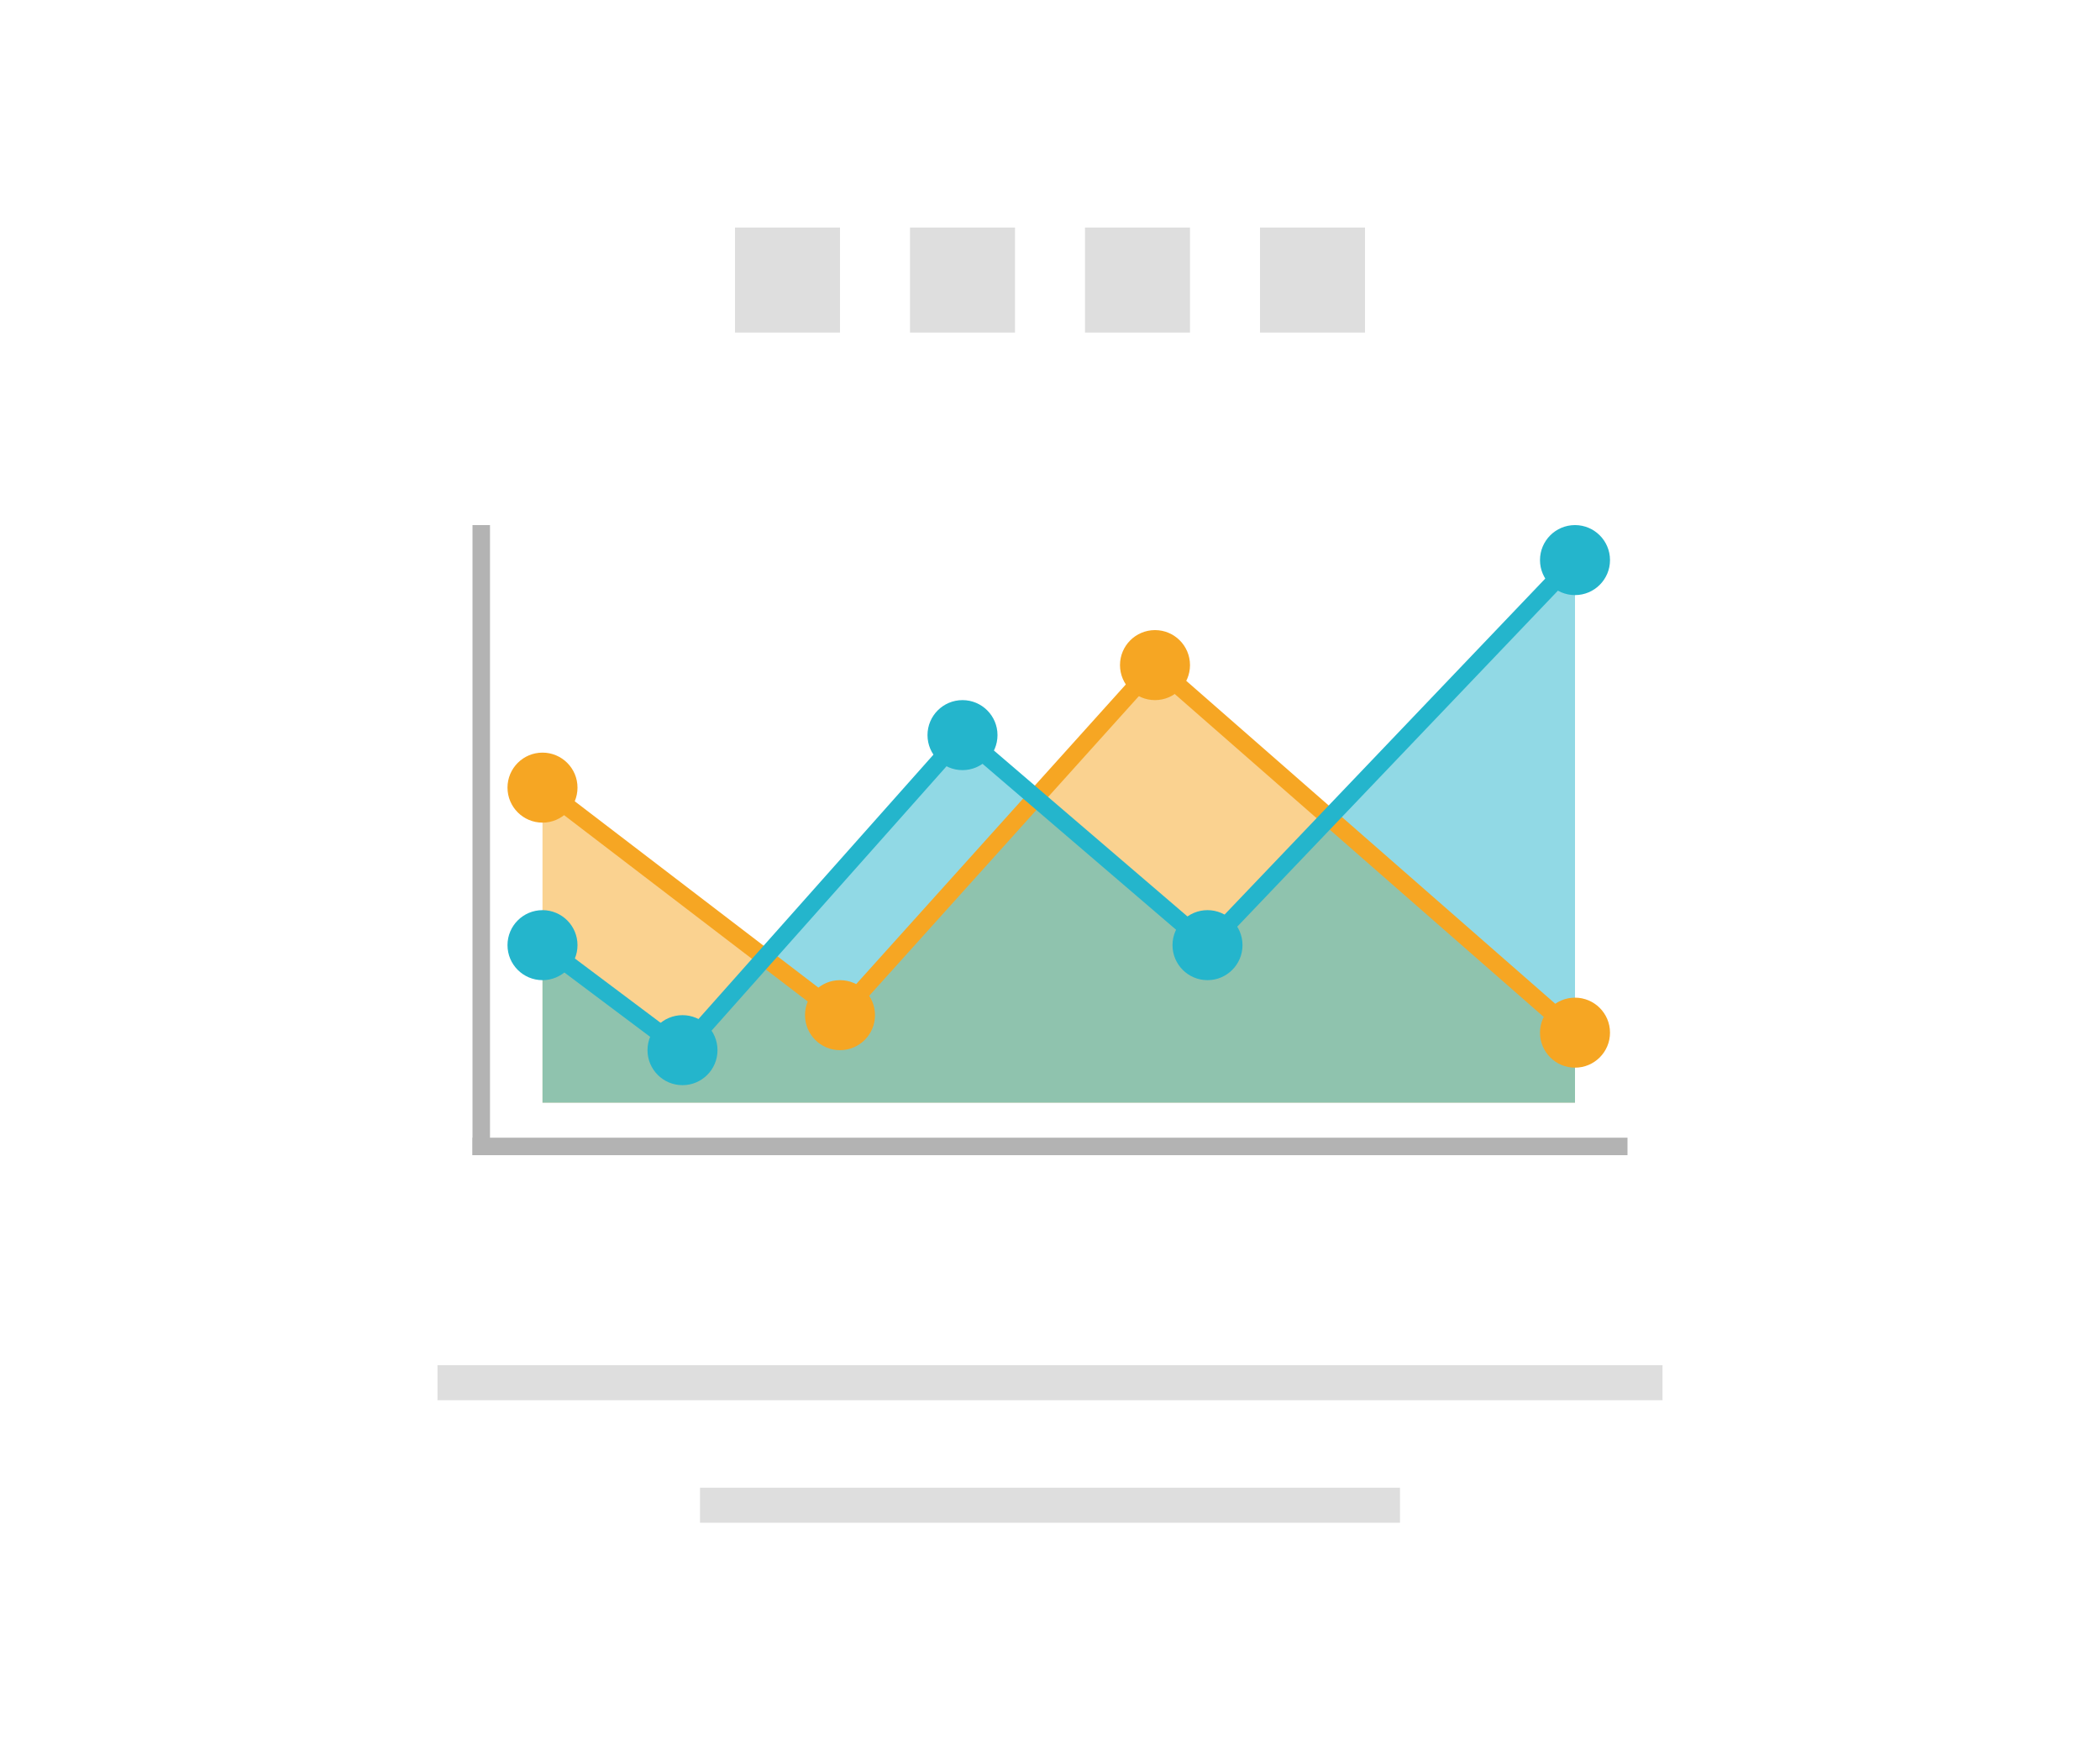 <?xml version="1.0" encoding="UTF-8"?>
<svg width="120px" height="100px" viewBox="0 0 120 100" version="1.1" xmlns="http://www.w3.org/2000/svg" xmlns:xlink="http://www.w3.org/1999/xlink">
    <!-- Generator: Sketch 46.2 (44496) - http://www.bohemiancoding.com/sketch -->
    <title>Area</title>
    <desc>Created with Sketch.</desc>
    <defs></defs>
    <g id="Page-1" stroke="none" stroke-width="1" fill="none" fill-rule="evenodd">
        <g id="ChooseATemplate-UI" transform="translate(-435, -629)">
            <g id="Area" transform="translate(435, 629)">
                <rect id="Rectangle-Copy-15" fill="#FFFFFF" x="0" y="0" width="120" height="100"></rect>
                <g id="Group-27" transform="translate(25, 13)">
                    <path d="M0,65 L70,65 L70,67 L0,67 L0,65 Z M15,72 L55,72 L55,74 L15,74 L15,72 Z" id="Combined-Shape" fill="#DEDEDE"></path>
                    <path d="M17,0 L23,0 L23,6 L17,6 L17,0 Z M27,0 L33,0 L33,6 L27,6 L27,0 Z M37,0 L43,0 L43,6 L37,6 L37,0 Z M47,0 L53,0 L53,6 L47,6 L47,0 Z" id="Combined-Shape" fill="#DEDEDE"></path>
                    <g id="Group-13" transform="translate(2, 17)">
                        <rect id="Rectangle-14" fill="#B3B3B3" x="0" y="35" width="66" height="1"></rect>
                        <rect id="Rectangle-15" fill="#B3B3B3" x="0" y="0" width="1" height="36"></rect>
                        <polygon id="Path-7" fill="#F6A623" opacity="0.5" points="4 15 21 28 39 8 63 29 63 33 4 33"></polygon>
                        <polygon id="Path-6" fill="#24B5CC" opacity="0.5" points="4 24 12 30 28 12 42 24 63 2 63 33 4 33"></polygon>
                        <g id="Group-11" transform="translate(2, 6)">
                            <polyline id="Path-7" stroke="#F6A623" stroke-linecap="round" stroke-linejoin="round" points="2 9 19 22 37 2 61 23"></polyline>
                            <circle id="Oval-2" fill="#F6A623" cx="2" cy="9" r="2"></circle>
                            <circle id="Oval-2" fill="#F6A623" cx="19" cy="22" r="2"></circle>
                            <circle id="Oval-2" fill="#F6A623" cx="37" cy="2" r="2"></circle>
                            <circle id="Oval-2" fill="#F6A623" cx="61" cy="23" r="2"></circle>
                        </g>
                        <g id="Group-12" transform="translate(2, 0)">
                            <polyline id="Path-6" stroke="#24B5CC" stroke-linecap="round" stroke-linejoin="round" points="2 24 10 30 26 12 40 24 61 2"></polyline>
                            <circle id="Oval-2" fill="#24B5CC" cx="26" cy="12" r="2"></circle>
                            <circle id="Oval-2" fill="#24B5CC" cx="40" cy="24" r="2"></circle>
                            <circle id="Oval-2" fill="#24B5CC" cx="10" cy="30" r="2"></circle>
                            <circle id="Oval-2" fill="#24B5CC" cx="2" cy="24" r="2"></circle>
                            <circle id="Oval-2" fill="#24B5CC" cx="61" cy="2" r="2"></circle>
                        </g>
                    </g>
                </g>
            </g>
        </g>
    </g>
</svg>